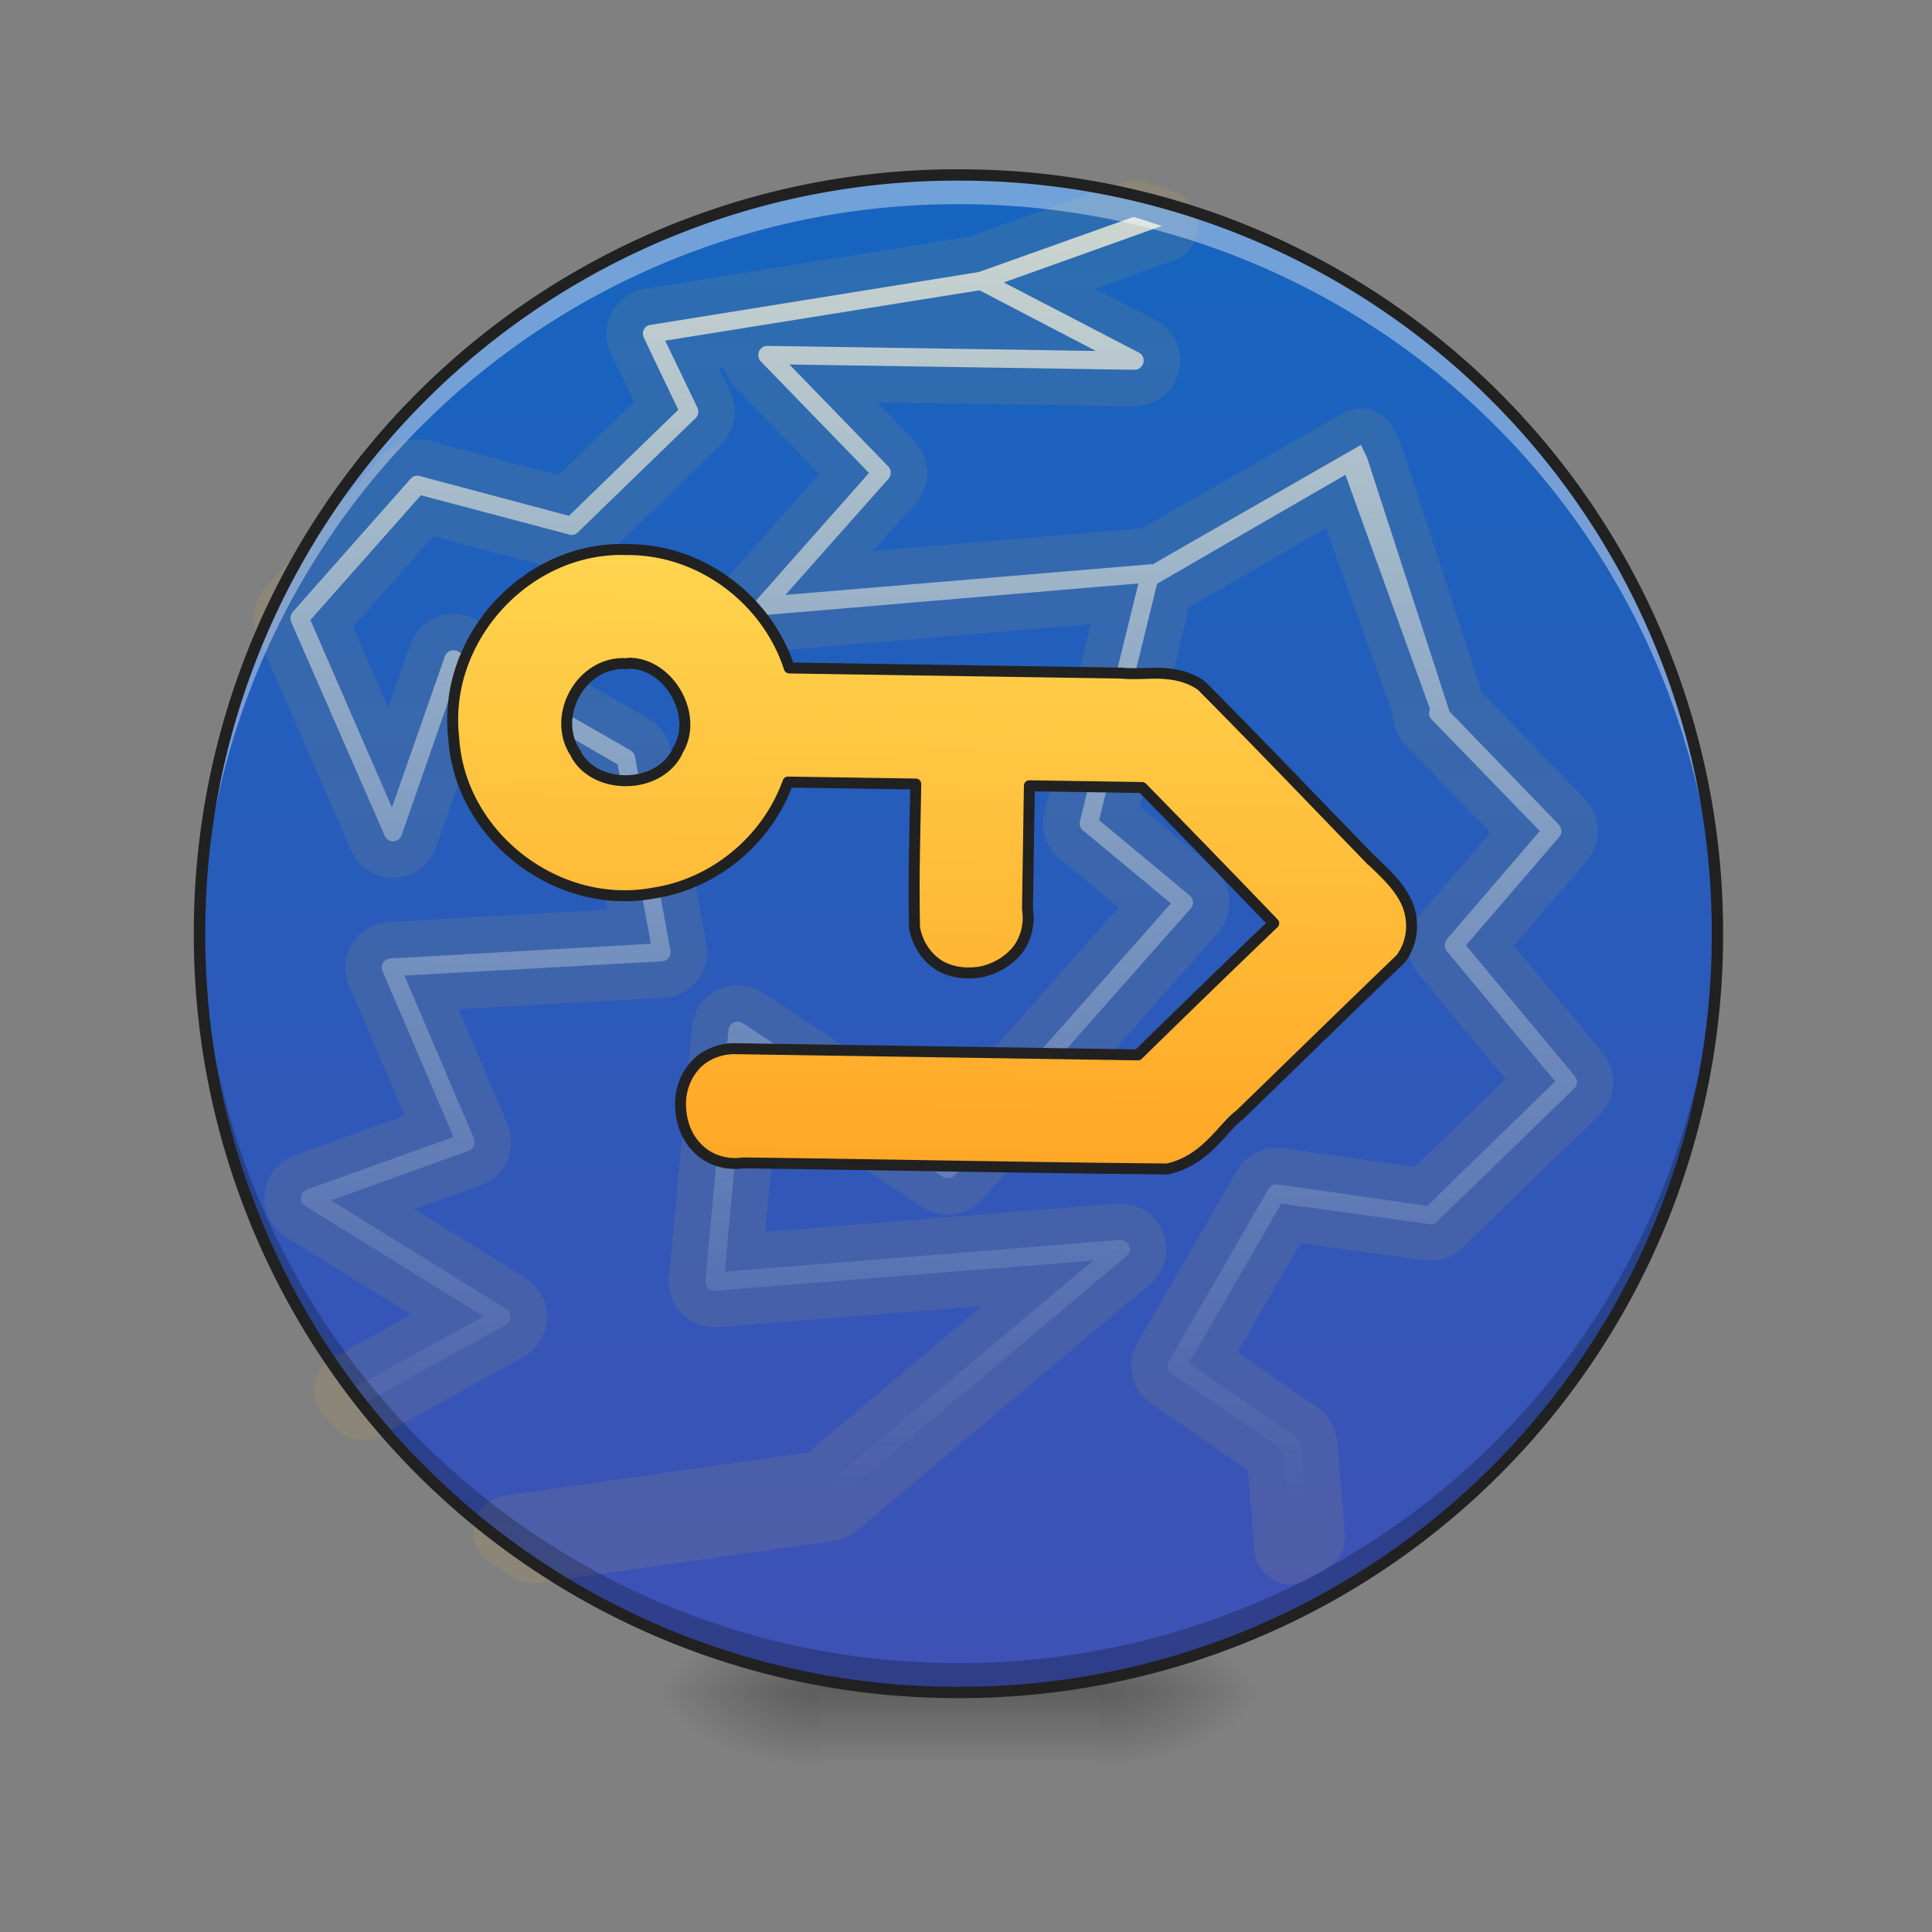 <svg xmlns="http://www.w3.org/2000/svg" width="16pt" height="16pt" viewBox="0 0 16 16"><rect x="0" y="0" width="16" height="16" fill="#808080" stroke="none"/><defs><radialGradient id="a" gradientUnits="userSpaceOnUse" cx="450.909" cy="189.579" fx="450.909" fy="189.579" r="21.167" gradientTransform="matrix(0 -.039 -.07 0 22.262 31.798)"><stop offset="0" stop-opacity=".314"/><stop offset=".222" stop-opacity=".275"/><stop offset="1" stop-opacity="0"/></radialGradient><radialGradient id="b" gradientUnits="userSpaceOnUse" cx="450.909" cy="189.579" fx="450.909" fy="189.579" r="21.167" gradientTransform="matrix(0 .039 .07 0 -6.385 -3.764)"><stop offset="0" stop-opacity=".314"/><stop offset=".222" stop-opacity=".275"/><stop offset="1" stop-opacity="0"/></radialGradient><radialGradient id="c" gradientUnits="userSpaceOnUse" cx="450.909" cy="189.579" fx="450.909" fy="189.579" r="21.167" gradientTransform="matrix(0 -.039 .07 0 -6.385 31.798)"><stop offset="0" stop-opacity=".314"/><stop offset=".222" stop-opacity=".275"/><stop offset="1" stop-opacity="0"/></radialGradient><radialGradient id="d" gradientUnits="userSpaceOnUse" cx="450.909" cy="189.579" fx="450.909" fy="189.579" r="21.167" gradientTransform="matrix(0 .039 -.07 0 22.262 -3.764)"><stop offset="0" stop-opacity=".314"/><stop offset=".222" stop-opacity=".275"/><stop offset="1" stop-opacity="0"/></radialGradient><linearGradient id="e" gradientUnits="userSpaceOnUse" x1="255.323" y1="233.5" x2="255.323" y2="254.667" gradientTransform="matrix(.007 0 0 .031 6.233 6.72)"><stop offset="0" stop-opacity=".275"/><stop offset="1" stop-opacity="0"/></linearGradient><linearGradient id="f" gradientUnits="userSpaceOnUse" x1="254" y1="233.5" x2="254" y2="-168.667" gradientTransform="matrix(.031 0 0 .031 0 6.72)"><stop offset="0" stop-color="#3f51b5"/><stop offset="1" stop-color="#1565c0"/></linearGradient><linearGradient id="g" gradientUnits="userSpaceOnUse" x1="960" y1="1535.118" x2="960" y2="175.118"><stop offset="0" stop-color="#d1e9fd" stop-opacity="0"/><stop offset="1" stop-color="#fffaea" stop-opacity=".784"/></linearGradient><linearGradient id="h" gradientUnits="userSpaceOnUse" x1="254" y1="101.208" x2="254" y2="-68.125" gradientTransform="matrix(3.78 0 0 3.78 0 812.598)"><stop offset="0" stop-color="#ffa726"/><stop offset="1" stop-color="#ffd54f"/></linearGradient></defs><path d="M9.098 14.016h1.32v-.66h-1.32zm0 0" fill="url(#a)"/><path d="M6.781 14.016H5.457v.664h1.324zm0 0" fill="url(#b)"/><path d="M6.781 14.016H5.457v-.66h1.324zm0 0" fill="url(#c)"/><path d="M9.098 14.016h1.32v.664h-1.32zm0 0" fill="url(#d)"/><path d="M6.781 13.852h2.317v.828H6.78zm0 0" fill="url(#e)"/><path d="M7.938 1.45a6.283 6.283 0 1 1 0 12.566 6.285 6.285 0 0 1-6.286-6.282A6.286 6.286 0 0 1 7.937 1.45zm0 0" fill="url(#f)"/><path d="M1176.738 206.437l-159.197 59.522-339.18 59.994c-6.142.945-9.448 7.558-6.614 13.227l36.847 74.166-111.486 111.486-154.945-38.737c-3.307-.944-7.086 0-9.448 2.835L312.726 628.759c-2.362 2.834-2.834 7.086-1.417 10.393l100.148 219.664c3.307 8.03 14.644 7.558 17.478-.473l56.216-169.59 166.283 92.59 37.32 185.179-269.266 19.368c-6.614.473-10.866 7.086-8.031 13.227l76.056 170.535-150.695 56.688c-7.558 2.834-8.503 12.754-1.89 17.006l186.597 111.485-136.522 77.946c4.251 5.196 8.503 9.92 12.754 14.644l146.915-84.087c6.142-3.779 6.614-12.754 0-16.533l-182.817-109.596 141.247-53.381c5.196-1.89 7.558-7.558 5.668-12.755l-74.638-167.7 266.431-18.896c5.669-.472 9.92-5.669 8.503-11.338l-39.681-199.823c-.472-2.834-2.362-5.196-4.724-6.614l-179.983-99.675c-5.196-2.834-11.81-.472-13.7 5.196l-52.435 157.308-87.394-192.737 112.43-130.854L597.582 544.2c3.307.945 6.613 0 8.975-2.362L726.545 421.85c2.834-2.835 3.779-7.086 1.89-10.866l-34.485-68.97 324.535-57.16 121.406 60.94H799.766c-8.03 0-12.282 9.92-6.613 16.061L907 475.703 792.68 608.918c-5.196 6.614 0 16.534 8.031 15.59l386.892-38.737-56.687 247.063c-.945 3.78.472 7.558 3.306 9.448l92.118 74.166-228.168 266.431-213.05-135.577c-6.141-3.78-14.172 0-14.644 7.086l-19.841 259.817c-.472 6.141 4.252 10.865 10.393 10.393l390.671-37.32-275.88 239.033-323.59 51.019c8.503 5.196 16.534 10.392 25.037 15.116l304.223-48.184c1.89 0 3.306-.945 4.724-1.89l299.971-260.29c7.086-5.668 1.89-17.006-7.086-16.533l-408.622 39.208 17.95-233.363 206.438 131.798c4.251 2.362 9.448 1.417 12.282-1.89l239.977-280.13c3.307-3.78 2.834-9.92-1.417-13.227l-94.952-76.528 56.215-245.646 193.21-115.737 91.173 240.922c-1.417 3.779-.945 8.03 1.89 10.865l113.847 113.847-94.48 113.375c-2.834 3.78-2.834 8.503 0 12.283l114.32 133.215-130.38 130.854-155.42-19.84c-3.778-.473-7.557 1.416-9.447 5.196l-100.148 179.982c-2.362 4.252-.945 9.448 3.307 12.283l116.21 77.473 9.92 101.092c6.14-3.779 12.282-7.558 17.95-11.81l-9.447-95.424c-.473-2.834-1.89-5.668-4.252-7.085l-112.903-75.111 93.062-166.756 153.53 18.896c2.833.472 5.668-.473 7.557-2.362l140.302-140.302c3.307-3.307 3.78-8.975.472-12.755l-114.792-133.688 94.952-113.847c2.834-3.78 2.834-9.448-.945-12.755l-114.792-115.264-89.283-261.235-6.614-13.227-213.995 127.074c-.945 0-1.417-.472-1.89-.472-.472 0-1.417.472-1.89.472l-375.554 37.32L927.313 481.37c3.307-3.779 2.834-9.448-.472-12.754L822.914 364.69h357.13c9.921 0 13.228-13.7 4.252-17.951l-140.774-70.387 162.505-60.94c-9.92-3.306-19.369-6.14-29.289-8.975zm0 0" transform="rotate(.882) scale(.008)" fill="url(#g)" stroke-width="75.591" stroke-linecap="round" stroke-linejoin="round" stroke="#ffca28" stroke-opacity=".09"/><path d="M7.938 1.45a6.27 6.27 0 0 0-6.286 6.284c0 .04.004.079.004.121a6.268 6.268 0 0 1 6.282-6.164 6.273 6.273 0 0 1 6.285 6.164v-.12a6.27 6.27 0 0 0-6.286-6.286zm0 0" fill="#fff" fill-opacity=".392"/><path d="M7.938 14.016a6.27 6.27 0 0 1-6.286-6.282c0-.043.004-.082.004-.125a6.268 6.268 0 0 0 6.282 6.164 6.273 6.273 0 0 0 6.285-6.164v.125a6.27 6.27 0 0 1-6.286 6.282zm0 0" fill-opacity=".235"/><path d="M7.938 1.402a6.318 6.318 0 0 0-6.333 6.332 6.318 6.318 0 0 0 6.332 6.329 6.318 6.318 0 0 0 6.333-6.329 6.318 6.318 0 0 0-6.332-6.332zm0 .094a6.223 6.223 0 0 1 6.238 6.238 6.222 6.222 0 0 1-6.239 6.235A6.222 6.222 0 0 1 1.7 7.734a6.223 6.223 0 0 1 6.239-6.238zm0 0" fill="#212121"/><path d="M654.268 558.844c-101.565 0-186.124 95.897-172.897 197.462 7.559 101.092 109.124 177.62 208.8 157.78 63.3-10.393 117.154-56.688 137.939-117.154h132.27c0 47.712-.944 96.369.946 145.498v2.834c3.306 17.951 14.171 32.123 27.399 39.681 13.699 7.086 28.816 8.031 42.988 5.197 13.699-3.307 26.926-10.865 36.374-22.675 8.503-11.338 12.755-26.927 9.92-42.988V796.932h116.682a19117.814 19117.814 0 0 1 138.412 138.412 19117.815 19117.815 0 0 0-138.412 138.412H779.453c-18.896-.473-35.902 8.03-45.35 20.785-9.92 12.755-13.227 28.344-11.81 42.988 1.417 15.117 7.086 29.761 18.896 40.626 11.338 10.865 28.344 16.534 46.767 13.7 145.026-.473 290.524.472 436.022-.473 1.89 0 3.306 0 4.724-.472 36.847-9.448 53.38-40.626 69.914-54.798.473-.472.945-.945 1.417-.945 54.798-54.798 109.124-109.596 163.922-163.921.945-.945 1.89-1.89 2.362-2.834 14.172-21.258 10.865-46.295.945-62.357-9.448-16.061-23.62-27.399-33.068-36.847h-.473c-59.05-59.05-117.626-118.571-177.62-177.148-.945-.945-1.89-1.89-2.835-2.362-15.116-9.92-32.123-11.338-46.295-11.338-13.7.473-25.981 1.418-34.957.473H827.638c-24.093-70.387-93.062-120.933-168.173-119.989h-5.197zm8.031 117.627c41.57 0 72.749 53.853 51.019 89.755 0 .472-.473.945-.473 1.417-18.423 38.264-81.724 41.099-103.927 5.197 0-.473-.472-.945-.472-1.418-27.4-37.791 3.307-96.368 50.074-94.479h1.89c.472-.472.944-.472 1.889-.472zm0 0" transform="rotate(.882) scale(.008)" fill="url(#h)" stroke-width="11.339" stroke-linecap="round" stroke-linejoin="round" stroke="#212121"/></svg>